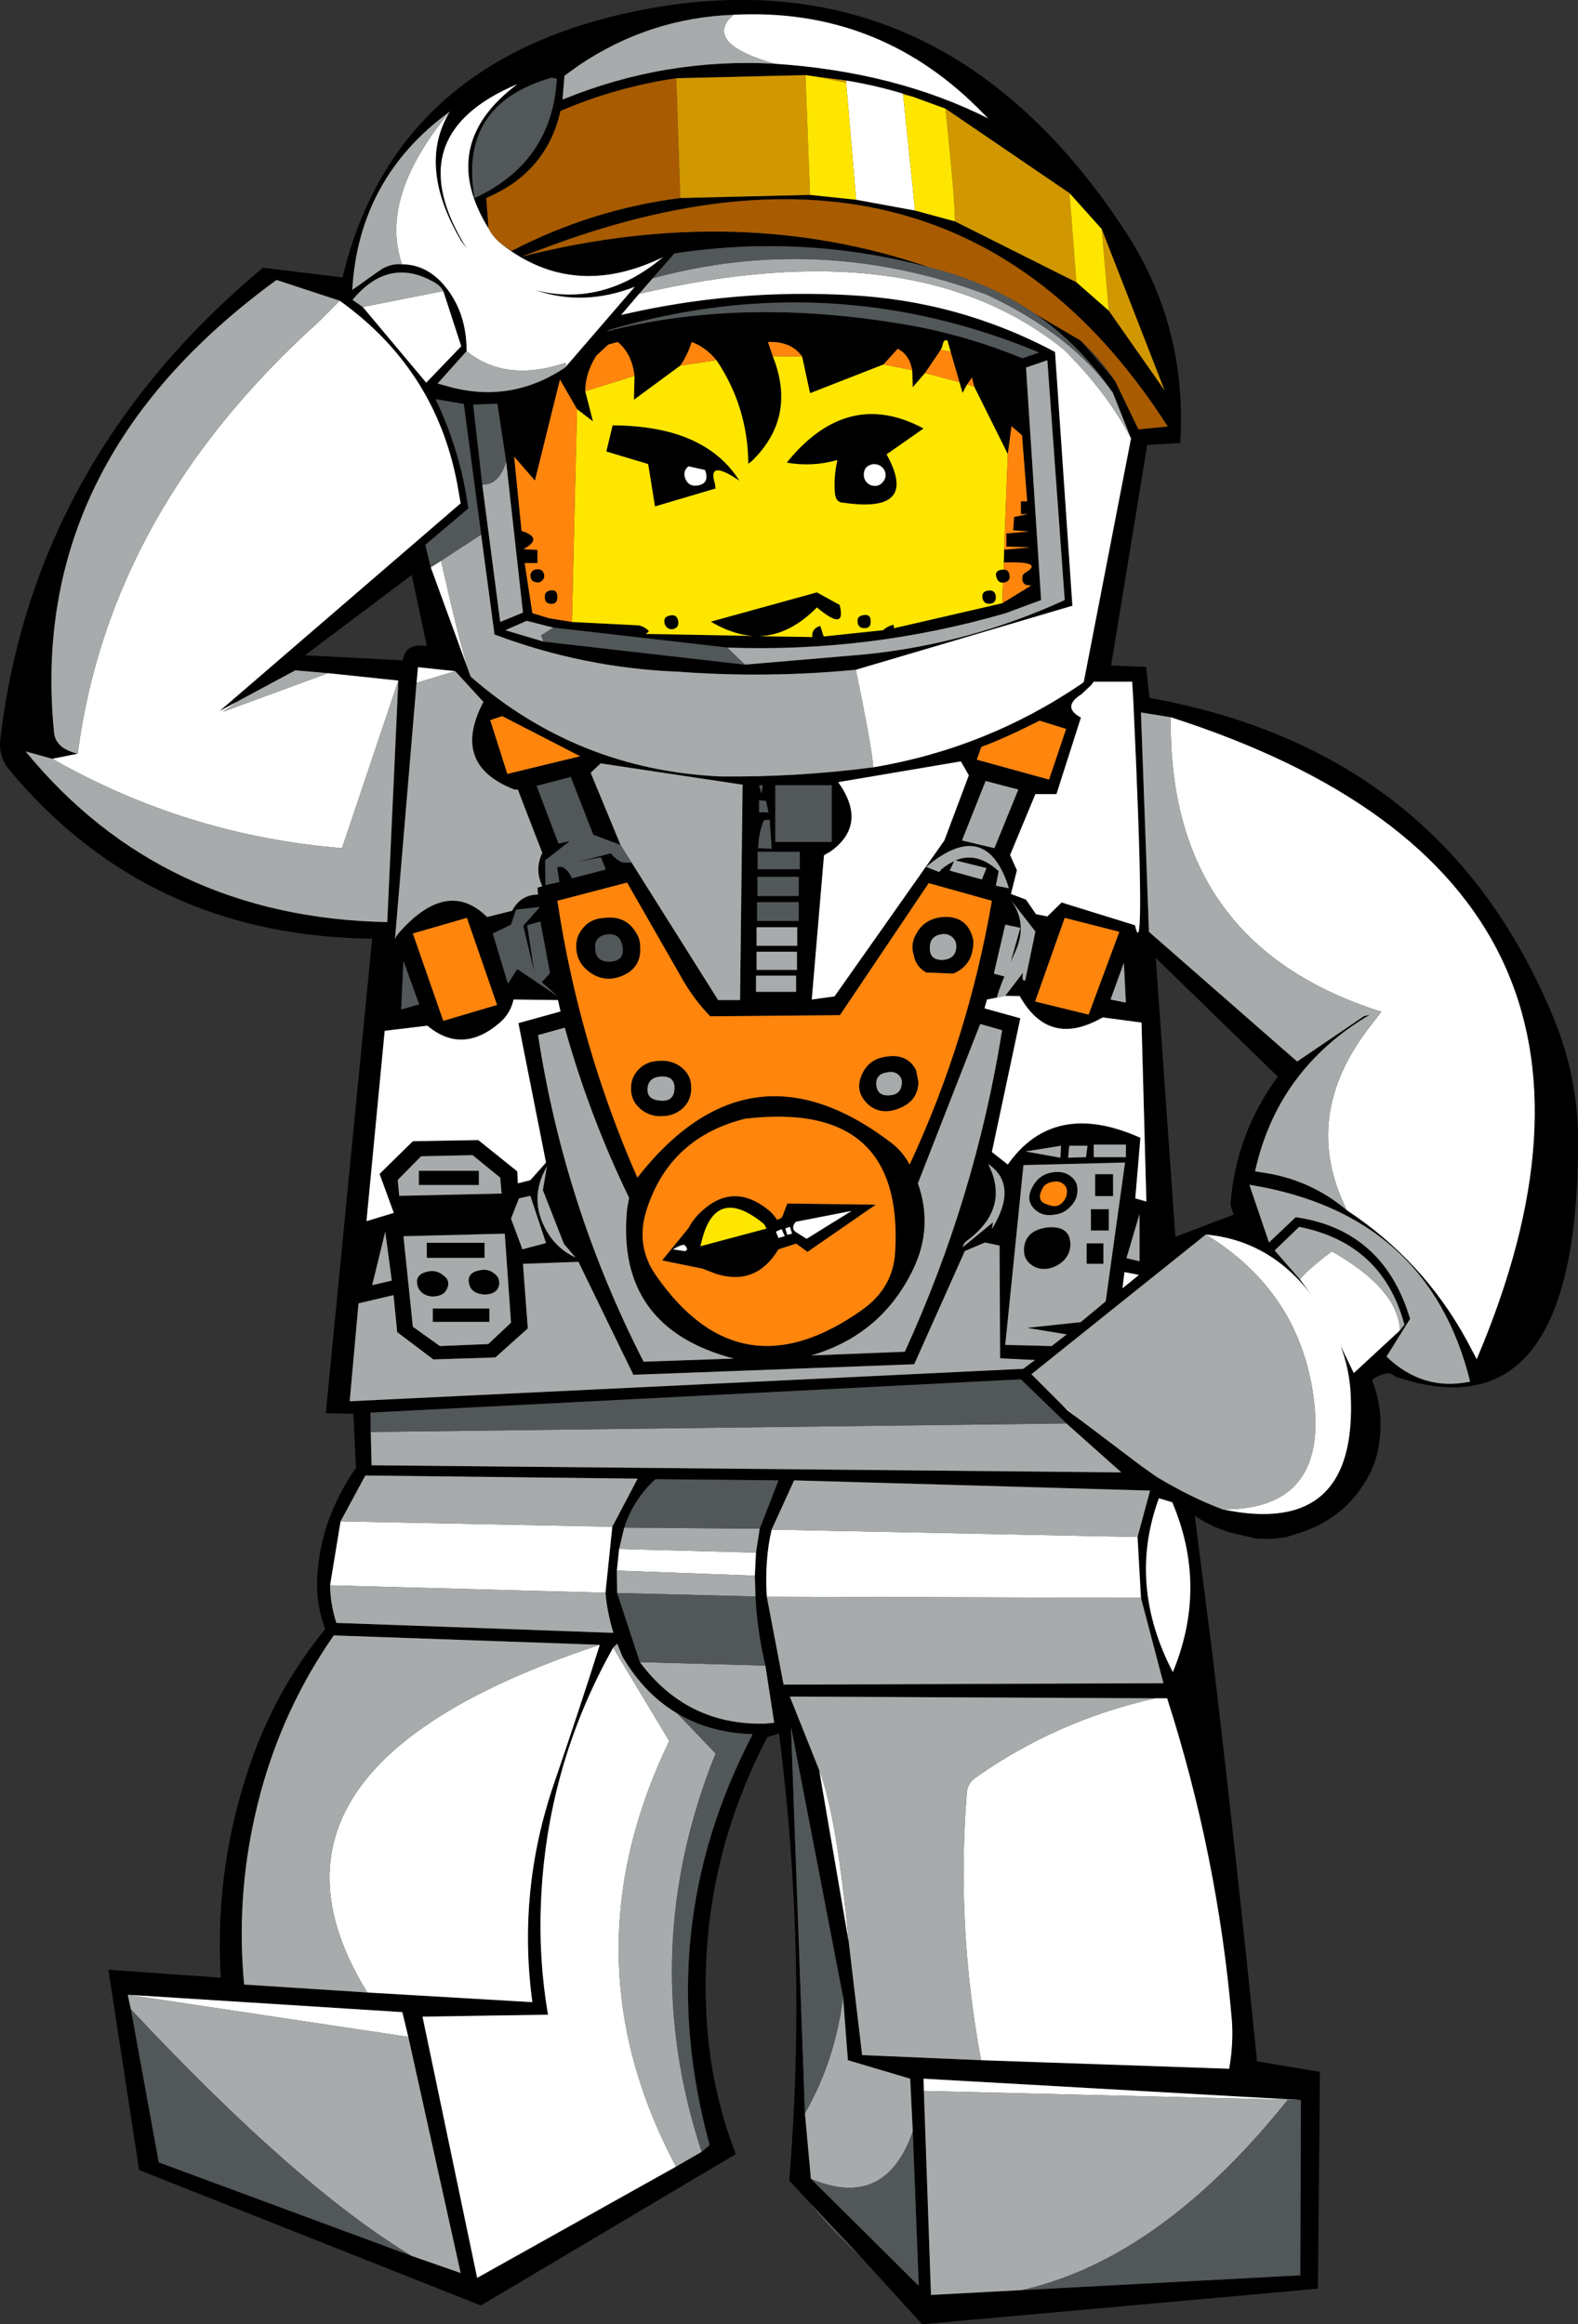 <?xml version="1.0" encoding="UTF-8" standalone="no"?>
<svg xmlns:xlink="http://www.w3.org/1999/xlink" height="408.45px" width="277.3px" xmlns="http://www.w3.org/2000/svg">
  <rect width="100%" height="100%" fill="#333333" stroke="none"/>
  <g transform="matrix(1.0, 0.0, 0.0, 1.0, 121.1, 148.95)">
    <path d="M39.3 -131.95 L37.55 -132.5 Q32.75 -133.95 27.6 -134.8 L21.85 -135.55 20.45 -135.75 -2.25 -135.2 Q-12.8 -133.65 -22.6 -129.45 -25.05 -118.65 -35.65 -114.15 L-35.25 -108.8 Q-44.35 -123.55 -30.2 -134.15 -51.55 -125.2 -39.05 -105.25 L-40.05 -106.6 Q-47.85 -119.8 -42.05 -129.35 -58.05 -117.7 -59.2 -98.0 L-54.55 -101.3 Q-52.65 -102.7 -50.45 -102.5 -45.75 -102.5 -42.4 -98.0 -39.1 -93.55 -39.1 -87.25 L-44.2 -81.55 -42.75 -81.15 Q-31.55 -77.85 -21.8 -84.35 L-9.55 -98.55 Q-18.5 -95.05 -27.0 -97.95 -15.1 -94.95 -4.6 -103.75 -20.25 -96.15 -32.9 -106.0 L-31.2 -104.85 Q-17.15 -112.15 -1.55 -114.15 L21.25 -114.7 29.35 -113.85 39.7 -111.95 46.7 -110.05 68.05 -99.35 73.75 -94.35 83.55 -80.35 72.5 -108.7 66.85 -115.0 45.05 -129.85 39.3 -131.95 M15.0 -137.75 Q36.25 -136.35 52.55 -128.15 L50.55 -130.15 Q32.8 -147.65 7.8 -146.35 -6.95 -145.8 -19.25 -137.55 L-21.9 -135.65 -22.25 -131.45 Q-4.3 -138.8 15.0 -137.75 M60.55 -93.95 L68.8 -89.1 74.85 -82.0 78.95 -73.5 84.1 -74.0 Q47.1 -131.75 -23.7 -106.0 L-29.45 -103.85 Q8.8 -113.55 42.4 -101.9 20.25 -107.9 -2.6 -104.4 L-6.4 -100.05 -8.8 -97.3 -11.95 -93.6 Q7.75 -98.2 27.95 -97.1 47.3 -96.15 64.3 -87.1 L67.35 -42.5 29.3 -31.25 Q13.65 -29.75 -1.8 -30.9 -18.55 -31.55 -34.2 -37.45 L-36.55 -55.0 -39.6 -77.95 -44.55 -78.8 Q-40.15 -69.6 -38.8 -59.6 L-46.35 -53.2 -45.4 -49.25 -38.7 -30.9 -38.6 -30.6 -38.35 -30.0 Q-19.55 -13.65 5.45 -12.5 18.85 -12.35 32.35 -14.1 52.25 -17.45 68.9 -28.75 L69.35 -29.1 77.65 -71.9 74.45 -79.95 Q68.65 -88.45 60.55 -93.95 M45.95 -87.15 L45.4 -89.1 Q44.95 -89.3 44.7 -88.85 L44.4 -87.85 44.2 -87.45 41.45 -83.4 39.3 -80.9 39.2 -83.9 Q38.7 -86.65 36.65 -87.65 L34.15 -84.9 21.25 -79.85 19.85 -86.3 Q17.95 -89.0 13.85 -88.85 L14.7 -86.35 Q18.85 -75.95 11.45 -68.35 11.0 -67.85 10.4 -67.45 10.3 -77.5 4.8 -85.65 2.9 -87.95 0.45 -88.85 -0.25 -86.6 -1.55 -84.7 L-9.7 -78.7 -9.6 -82.9 Q-10.05 -86.8 -12.55 -88.85 L-14.2 -88.4 -16.3 -86.45 Q-18.25 -83.4 -18.25 -80.2 L-16.9 -74.9 -19.7 -77.05 -22.7 -82.25 -27.1 -64.5 -30.75 -68.7 -29.45 -55.65 Q-25.5 -54.4 -29.1 -52.45 L-26.65 -52.3 -26.65 -50.0 -28.9 -50.0 -27.55 -41.2 -24.6 -40.3 -20.6 -39.65 -8.8 -39.05 Q-7.65 -38.75 -7.05 -38.0 L-7.6 -37.55 11.15 -37.2 Q7.6 -37.45 3.8 -39.7 L22.45 -44.85 26.45 -42.65 Q27.7 -37.8 22.45 -42.2 17.7 -37.35 12.35 -37.15 L21.65 -37.0 Q21.55 -37.75 21.9 -38.2 22.25 -38.75 23.05 -38.95 L23.65 -37.1 34.05 -38.2 Q35.0 -39.0 35.95 -39.15 L36.0 -38.55 55.05 -42.95 60.1 -46.05 59.2 -46.15 Q58.55 -46.5 58.55 -47.15 L58.6 -47.85 58.9 -48.2 Q62.7 -50.35 55.3 -50.1 L55.35 -52.35 59.95 -52.75 55.75 -52.9 55.75 -55.2 59.75 -55.55 56.95 -55.75 57.1 -58.1 59.5 -58.6 58.3 -58.6 58.3 -60.85 59.4 -60.85 58.5 -72.45 56.65 -74.05 56.0 -69.15 50.1 -81.0 49.7 -82.6 48.85 -81.4 48.05 -79.9 47.5 -81.8 45.95 -87.15 M61.5 -87.0 Q24.7 -102.3 -13.95 -91.0 L-14.55 -90.7 Q10.2 -97.05 40.1 -91.55 49.55 -89.7 58.55 -86.0 L61.5 -87.0 M9.8 -32.15 L30.9 -33.95 Q49.25 -35.8 66.0 -43.5 L62.95 -85.65 59.2 -84.35 61.85 -43.5 55.65 -41.2 Q31.75 -34.25 6.7 -35.15 L-23.85 -38.65 -28.55 -39.85 -32.3 -38.2 -25.6 -36.2 9.8 -32.15 M2.8 -66.35 L-0.1 -67.0 Q-1.2 -66.15 -0.65 -64.8 -0.1 -63.5 1.25 -63.6 3.7 -63.85 2.8 -66.35 M4.65 -63.1 L-6.0 -59.95 -7.2 -67.4 -14.55 -69.6 -13.45 -74.2 Q2.75 -74.15 8.85 -64.45 3.1 -68.4 4.55 -63.9 L4.65 -63.1 M30.7 -65.55 Q30.7 -64.25 31.9 -63.7 33.25 -63.25 34.05 -64.25 34.9 -65.25 34.25 -66.45 33.45 -67.55 32.15 -67.35 30.7 -67.0 30.7 -65.55 M26.05 -68.1 Q21.6 -66.85 17.15 -67.65 27.8 -80.85 41.2 -73.65 L34.7 -69.1 Q40.5 -58.65 27.15 -60.6 25.7 -60.6 25.6 -62.45 25.4 -65.25 26.05 -68.1 M30.8 -38.55 Q29.7 -38.55 29.6 -39.65 29.45 -40.65 30.6 -40.85 31.9 -41.1 31.9 -39.85 32.0 -38.55 30.8 -38.55 M12.95 -10.95 L12.3 -10.95 12.7 -9.5 12.95 -10.95 M12.3 -6.2 L13.95 -6.2 13.5 -8.2 12.3 -8.3 12.3 -6.2 M13.05 -4.6 Q12.2 -2.4 12.15 0.1 L14.5 0.2 14.15 -4.9 Q13.2 -4.9 13.05 -4.6 M15.15 -1.0 L25.05 -1.0 25.05 -10.95 15.15 -10.95 15.15 -1.0 M68.95 -26.95 Q65.4 -24.7 68.85 -22.85 L64.55 -9.4 60.85 -9.4 56.4 1.3 57.6 4.0 56.55 8.15 59.2 9.15 60.95 11.7 62.95 12.1 65.45 9.65 78.35 13.65 Q80.3 22.3 78.05 -25.95 L77.85 -29.15 71.1 -29.15 70.7 -28.6 68.95 -26.95 M21.45 238.4 L17.6 234.25 Q20.8 194.85 15.8 155.7 L13.75 156.3 Q0.95 180.85 3.25 208.2 4.2 219.2 8.2 229.6 L-36.6 256.2 -96.65 232.4 -102.05 197.2 -82.3 198.6 Q-83.5 178.2 -76.45 159.15 -72.0 147.15 -63.95 137.35 -65.6 132.9 -65.35 128.3 -65.05 122.25 -62.8 116.8 -61.1 112.65 -58.55 109.0 L-59.0 99.5 -63.85 99.4 -55.7 16.0 Q-95.1 15.6 -119.45 -13.65 -121.4 -16.0 -121.05 -19.05 -115.2 -68.2 -74.9 -101.9 L-60.9 -100.2 Q-51.45 -139.8 -5.9 -147.65 45.1 -156.25 76.45 -108.6 87.6 -91.75 86.3 -71.1 L80.5 -70.75 74.15 -32.0 80.3 -31.75 80.9 -26.3 Q132.8 -17.0 152.05 30.3 156.2 40.45 156.2 51.5 156.3 103.95 124.05 92.95 123.3 92.3 122.65 92.4 121.25 92.6 120.0 93.55 122.1 98.9 121.25 104.7 120.85 107.6 119.55 110.15 115.6 117.7 107.4 120.4 L104.8 121.2 102.2 121.5 99.5 121.4 96.95 120.8 Q92.55 119.95 88.85 117.4 L92.0 142.1 Q96.2 177.55 99.8 213.3 L110.85 215.15 110.5 253.25 40.95 259.5 30.1 247.6 21.45 238.4 M55.25 -48.85 Q56.15 -48.9 56.3 -47.9 56.5 -46.8 55.4 -46.6 L55.15 -46.55 Q54.25 -46.55 54.0 -47.5 53.65 -48.6 54.75 -48.8 L55.25 -48.85 M52.45 -45.15 Q53.75 -45.4 53.9 -44.15 53.95 -42.95 52.9 -42.85 51.75 -42.75 51.55 -43.85 51.35 -44.95 52.45 -45.15 M47.75 -15.15 L26.2 -11.5 Q31.45 -4.1 24.9 0.65 L23.7 1.35 21.55 26.7 25.55 26.15 44.85 -1.25 49.15 -12.7 47.75 -15.15 M52.1 -11.7 L47.95 -1.25 53.65 0.1 57.85 -10.2 52.1 -11.7 M50.55 -15.45 L63.25 -11.95 66.25 -20.85 61.6 -22.3 Q55.0 -19.0 51.35 -17.7 L50.55 -15.45 M84.65 -22.9 L79.4 -23.75 80.8 14.8 106.85 37.6 118.55 29.65 119.65 29.35 Q103.4 38.95 99.45 56.9 L101.7 57.25 Q109.5 58.6 115.6 63.75 128.95 72.55 136.6 86.5 L138.4 89.9 Q174.15 5.85 84.65 -22.9 M82.0 19.4 L85.45 68.4 95.7 64.5 95.25 63.2 95.15 62.55 Q96.1 50.25 103.45 40.25 L82.0 19.4 M106.6 64.95 Q121.1 67.05 126.1 81.0 L126.7 82.8 122.55 89.45 Q128.95 95.6 137.25 93.85 129.95 64.35 98.45 59.25 L101.9 69.4 106.6 64.95 M124.9 84.85 L125.7 83.85 Q121.85 69.55 107.2 66.65 L102.9 70.8 107.35 75.9 109.65 79.0 Q102.25 69.05 90.8 68.0 L60.15 92.55 65.4 97.8 66.5 98.9 68.7 100.55 79.55 108.75 82.25 110.65 Q88.35 114.3 93.75 116.3 117.55 121.3 116.25 95.95 116.0 91.5 114.45 87.5 L116.8 92.35 124.9 84.85 M66.0 12.35 L60.8 27.05 70.2 29.35 75.6 14.8 66.0 12.35 M52.25 3.6 L46.8 2.25 Q50.6 0.65 54.4 4.15 L53.9 6.7 56.2 7.15 Q52.25 -5.5 41.65 3.4 L43.95 4.3 44.35 3.8 Q45.45 2.9 46.55 2.4 L45.8 4.05 51.45 5.6 52.25 3.6 M46.25 15.75 Q45.5 15.1 44.5 15.2 42.3 15.5 42.3 17.55 42.2 19.75 44.5 19.75 46.8 19.6 46.95 17.55 47.0 16.4 46.25 15.75 M46.4 22.15 L41.65 21.95 Q39.85 20.95 39.45 18.85 38.85 16.85 39.95 15.1 41.3 12.55 44.5 12.2 48.9 11.9 49.9 16.1 50.1 17.2 49.55 19.05 48.7 21.25 46.4 22.15 M55.55 26.05 L58.7 21.95 Q58.5 22.6 58.65 23.2 58.65 23.3 59.05 23.4 L60.85 14.75 56.45 9.1 Q59.55 13.25 57.4 18.1 L56.5 20.15 58.2 14.1 55.55 13.55 53.55 22.15 55.4 22.65 Q54.3 25.3 54.1 26.35 L52.35 26.7 51.9 28.25 58.2 30.0 53.2 53.5 56.0 55.7 Q64.1 44.2 79.3 51.0 L78.4 61.65 80.35 62.2 79.5 30.75 72.7 29.85 72.3 30.05 Q63.15 35.1 58.1 26.1 L55.55 26.05 M42.1 6.25 L26.5 29.45 3.7 29.65 Q0.85 26.7 -1.2 23.1 L-10.9 6.15 -23.15 9.35 Q-19.35 34.65 -9.1 58.0 10.6 32.85 35.55 51.9 37.55 53.45 38.75 55.7 49.05 33.55 53.2 9.35 L42.1 6.25 M51.15 31.0 L40.2 59.0 Q42.95 66.8 39.3 74.25 33.75 85.65 21.45 89.25 L37.9 88.6 Q50.3 61.5 55.0 32.1 L51.15 31.0 M76.75 27.25 L76.4 20.25 74.05 26.7 76.75 27.25 M19.45 0.75 L12.05 0.75 12.05 3.8 19.45 3.8 19.45 0.75 M19.25 8.5 L19.25 5.15 12.0 5.15 12.0 8.5 19.25 8.5 M11.95 9.6 L11.95 12.9 19.25 12.9 19.25 9.6 11.95 9.6 M19.0 14.0 L11.85 14.0 11.85 17.25 19.0 17.25 19.0 14.0 M18.95 18.3 L11.85 18.3 11.85 21.5 18.95 21.5 18.95 18.3 M11.75 22.5 L11.75 25.35 18.8 25.35 18.8 22.5 11.75 22.5 M-10.1 2.65 L5.1 26.8 8.95 26.8 9.4 -11.05 -15.55 -14.8 -17.3 -13.15 -12.05 -0.45 -16.85 -2.25 -20.8 -12.4 -26.8 -10.85 -22.95 -0.7 -20.95 -1.15 -25.3 2.25 -25.25 6.6 -22.8 6.05 -23.2 3.45 Q-22.4 3.25 -21.95 3.6 -21.1 4.2 -20.6 5.4 L-14.65 3.85 -15.5 1.7 -19.55 2.5 -13.75 1.0 Q-12.9 2.1 -11.75 2.6 L-10.1 2.65 M36.75 39.9 Q36.0 39.25 34.8 39.5 32.7 39.8 32.9 41.8 33.1 43.65 35.15 43.55 37.1 43.45 37.35 41.7 37.55 40.55 36.75 39.9 M40.3 41.25 Q40.2 44.45 37.1 45.75 34.0 47.1 31.7 45.35 29.05 43.1 30.25 40.15 31.45 37.05 34.9 36.7 38.45 36.25 39.9 39.15 L40.3 41.25 M28.55 63.85 L18.8 65.75 Q18.4 66.1 18.3 66.55 18.2 67.1 18.65 67.5 L20.65 68.75 28.55 63.85 M20.8 71.05 L18.8 69.6 15.7 70.6 15.0 71.65 Q11.15 76.95 4.7 74.9 L2.35 74.0 -4.75 72.55 -0.1 66.85 Q0.5 65.7 1.35 64.75 7.35 58.35 13.95 63.7 14.8 64.4 15.45 65.4 16.15 65.25 16.4 64.8 L17.25 62.55 32.8 62.75 20.8 71.05 M15.25 67.5 L15.7 68.6 16.8 68.3 16.25 67.05 15.25 67.5 M16.9 66.95 L17.25 68.05 18.1 67.85 17.7 66.65 Q17.35 66.75 16.9 66.95 M13.15 66.15 Q4.3 58.9 2.0 70.05 L13.6 66.95 13.15 66.15 M36.2 71.1 Q37.8 44.35 9.85 47.65 -3.45 50.95 -7.5 63.75 -9.45 69.95 -5.85 75.15 8.95 96.5 30.45 81.2 35.85 77.35 36.2 71.1 M76.75 52.2 L71.1 52.2 71.1 54.4 76.75 54.4 76.75 52.2 M74.5 61.25 L71.35 61.25 71.35 57.4 74.5 57.4 74.5 61.25 M70.0 52.4 L66.8 52.4 66.6 54.5 69.75 54.4 70.0 52.4 M65.35 52.4 L59.1 53.4 65.25 54.5 65.35 52.4 M62.05 60.0 Q60.9 62.2 63.05 62.75 65.25 63.65 66.25 61.35 66.65 60.1 66.0 59.35 65.25 58.55 64.15 58.7 62.5 58.9 62.05 60.0 M68.2 60.7 Q68.1 62.0 67.0 63.1 65.9 64.3 64.25 64.5 62.35 64.85 61.05 63.85 58.95 62.2 60.3 59.7 61.5 57.35 64.05 57.05 65.9 56.8 67.1 57.8 68.45 58.8 68.2 60.7 M70.6 63.55 L73.75 63.55 73.75 67.3 70.6 67.3 70.6 63.55 M63.05 74.0 Q61.25 74.25 60.05 73.25 58.7 72.25 58.85 70.35 59.15 67.25 62.95 66.75 66.8 66.4 67.0 69.5 67.1 71.25 65.8 72.6 64.55 73.75 63.05 74.0 M69.85 69.55 L72.8 69.55 72.8 73.15 69.85 73.15 69.85 69.55 M79.15 72.7 L79.15 64.4 76.85 72.15 79.15 72.7 M53.65 58.5 L53.35 59.0 53.65 58.55 Q55.0 64.55 48.75 69.15 48.25 69.5 48.05 70.25 L53.4 65.85 53.2 67.05 Q57.95 59.3 52.55 55.6 53.3 57.1 53.65 58.5 M52.0 69.4 L48.45 70.9 39.55 90.8 -9.8 92.65 -19.45 72.8 -29.2 73.15 -28.35 84.5 -34.05 89.6 -44.95 89.95 -51.3 85.15 -51.95 78.65 -58.1 80.1 -59.65 97.3 58.7 91.6 60.8 90.05 54.65 89.75 54.55 69.95 52.0 69.4 M76.15 77.45 L79.05 75.1 76.5 74.6 76.15 77.45 M66.35 85.55 L59.4 84.4 68.8 83.4 73.2 79.75 76.6 55.35 58.75 55.8 55.55 87.4 63.7 87.6 66.35 85.55 M-55.95 102.7 L-55.8 108.55 75.95 109.8 66.3 101.2 58.3 93.45 -56.0 99.3 -55.95 102.7 M79.4 131.85 L78.8 121.15 81.0 113.0 18.45 111.2 14.5 119.85 Q13.25 125.2 13.65 131.65 L16.6 147.1 83.35 146.85 79.4 131.85 M11.65 131.6 L11.55 127.95 11.75 123.9 12.4 119.7 15.7 111.2 -5.9 111.0 Q-9.75 114.45 -11.4 119.5 L-12.3 123.25 -12.7 127.05 -12.65 131.0 -8.65 143.15 Q-0.35 154.3 13.35 153.95 L14.95 153.8 13.4 143.75 Q11.95 137.7 11.65 131.6 M2.2 229.2 L3.6 228.0 Q-6.75 190.3 11.05 156.05 L11.05 155.8 Q3.55 155.55 -2.1 152.15 -7.85 148.75 -11.7 142.2 L-12.65 139.9 -13.35 140.6 Q-25.1 161.5 -26.05 185.6 -26.45 195.45 -24.8 205.1 L-46.85 205.45 -37.25 251.35 -2.3 231.8 2.2 229.2 M22.85 162.1 L28.05 192.35 30.4 212.2 51.3 213.1 94.9 214.6 Q95.7 210.05 95.35 205.8 92.85 177.05 84.0 149.5 L81.9 149.5 17.7 149.2 22.85 162.1 M82.55 114.35 Q77.0 129.5 85.0 144.9 91.2 129.9 84.9 115.05 L82.55 114.35 M58.5 253.5 L107.4 250.9 107.5 220.1 41.2 216.35 41.25 218.5 42.5 254.35 58.5 253.5 M39.3 225.65 L38.85 216.35 27.9 213.1 27.05 202.0 17.9 154.5 20.35 222.45 21.4 233.95 40.35 252.75 39.3 225.65 M-24.15 -135.3 Q-40.6 -130.6 -37.7 -114.15 -24.1 -120.45 -23.25 -135.1 L-24.15 -135.3 M-61.4 -96.1 L-72.5 -99.75 Q-116.35 -67.8 -111.6 -20.2 -111.3 -17.4 -107.45 -16.5 L-111.9 -15.6 -116.6 -16.9 Q-92.65 12.3 -53.05 13.1 L-51.1 -29.35 -63.45 -30.65 -69.2 -31.15 -79.25 -25.75 -82.5 -24.0 -40.15 -60.5 -40.5 -62.5 Q-43.95 -83.6 -61.4 -96.1 M-32.15 -67.8 L-33.7 -78.0 -37.95 -77.85 -36.35 -63.8 -33.2 -39.65 -29.2 -41.3 -32.15 -67.8 M-57.35 -95.0 L-46.2 -81.7 -40.05 -88.1 -43.2 -97.8 Q-43.65 -98.65 -44.55 -99.2 -52.7 -104.05 -59.15 -96.25 L-57.35 -95.0 M-47.9 -28.95 L-51.7 16.2 Q-51.65 15.7 -50.8 14.75 -42.4 5.4 -35.5 12.2 L-31.1 11.1 Q-29.65 8.3 -26.55 8.25 L-26.65 7.05 -25.8 6.8 Q-27.2 3.8 -25.8 0.95 L-30.1 -10.2 -30.7 -10.2 Q-41.95 -14.55 -36.15 -25.6 L-41.1 -31.0 -47.65 -31.7 -47.9 -28.95 M-46.1 -35.45 L-48.75 -47.9 -67.5 -33.8 -50.3 -32.9 Q-49.95 -35.95 -46.1 -35.45 M-2.75 -38.4 Q-3.85 -38.2 -4.3 -39.3 -4.6 -40.55 -3.5 -40.75 -2.2 -41.1 -1.95 -39.95 -1.65 -38.75 -2.75 -38.4 M-23.15 -44.05 Q-23.15 -42.65 -24.45 -42.85 -25.35 -42.95 -25.35 -43.95 -25.45 -44.95 -24.55 -45.15 -23.15 -45.5 -23.15 -44.05 M-26.65 -48.9 Q-25.6 -48.95 -25.45 -47.8 -25.45 -46.95 -26.35 -46.6 -27.9 -46.5 -27.9 -47.9 -27.7 -48.9 -26.65 -48.9 M-31.95 -12.95 L-19.15 -16.05 -32.85 -23.1 -34.95 -22.4 -31.95 -12.95 M-14.65 15.3 Q-16.75 15.75 -16.5 17.85 -16.4 19.95 -14.2 20.05 -11.15 20.05 -11.75 17.2 -12.25 14.85 -14.65 15.3 M-18.3 13.75 Q-17.0 12.45 -14.9 12.35 -11.25 11.9 -9.45 14.75 -8.6 15.95 -8.6 17.4 -8.35 20.95 -11.45 22.4 -14.65 23.9 -17.4 21.95 -19.85 20.25 -19.85 17.3 -19.85 15.3 -18.3 13.75 M-31.85 23.9 L-30.2 21.35 -23.15 26.1 -25.9 23.65 -24.45 22.05 -26.15 13.0 -28.45 13.65 -27.2 21.95 -29.15 13.75 -26.25 10.45 -30.4 10.9 -31.3 13.55 -34.5 15.1 -31.85 23.9 M-23.05 26.8 L-30.85 26.7 Q-31.4 29.15 -33.25 30.75 -39.85 36.45 -46.0 31.3 L-53.5 32.2 -56.7 65.65 -51.9 64.2 -54.4 57.35 -48.55 51.6 -37.05 51.4 -30.2 56.9 -30.1 59.0 -27.9 58.45 -25.15 55.35 -30.0 30.85 -22.6 28.8 -23.05 26.8 M-26.55 32.95 Q-21.9 63.2 -8.0 90.35 L7.85 89.8 Q-12.95 84.35 -10.9 63.5 L-10.55 61.55 Q-17.55 47.1 -21.85 31.65 L-26.55 32.95 M-4.8 47.2 Q-6.95 47.3 -8.6 45.9 -10.35 44.35 -10.2 42.05 -10.15 40.25 -8.8 38.9 -7.5 37.6 -5.5 37.5 -3.2 37.25 -1.5 38.5 0.25 39.8 0.35 41.8 0.55 44.2 -1.05 45.75 -2.6 47.2 -4.8 47.2 M-2.6 42.7 Q-2.3 40.0 -5.15 40.25 -6.95 40.45 -7.25 41.9 -7.7 44.2 -5.25 44.45 -2.85 44.75 -2.6 42.7 M-39.05 12.35 L-48.55 15.1 -43.2 30.45 -33.75 27.65 -39.05 12.35 M-47.45 27.55 L-50.2 19.95 -50.6 28.45 -47.45 27.55 M-47.5 56.8 L-36.95 56.8 -36.95 59.3 -47.5 59.3 -47.5 56.8 M-50.95 61.2 L-32.95 60.8 -33.2 58.0 -38.05 54.05 -47.1 54.25 -51.2 58.4 -50.95 61.2 M-46.1 69.45 L-35.95 69.45 -35.95 72.1 -46.1 72.1 -46.1 69.45 M-45.1 78.9 Q-47.0 78.75 -47.65 77.25 -48.45 74.9 -45.65 74.45 -44.25 74.25 -43.1 75.25 -41.9 76.1 -42.55 77.55 -43.1 78.85 -45.1 78.9 M-45.05 81.0 L-35.1 81.0 -35.1 83.35 -45.05 83.35 -45.05 81.0 M-52.25 76.1 L-53.4 67.5 -55.7 76.9 -52.25 76.1 M-43.8 87.6 L-35.3 87.25 -31.3 83.5 -32.4 67.85 -50.2 68.3 -48.55 84.2 -43.8 87.6 M-0.75 69.9 Q-1.0 69.55 -2.85 70.6 L-0.85 70.9 -0.75 70.9 Q0.0 70.75 -0.75 69.9 M-29.9 61.65 L-31.3 65.2 -29.3 70.6 -25.15 69.5 -27.9 61.2 -29.9 61.65 M-25.0 56.05 Q-28.3 61.8 -25.0 67.45 -23.2 70.55 -19.95 72.05 L-22.0 69.65 -25.7 60.2 -25.0 56.05 M-33.4 76.9 Q-33.75 78.5 -35.95 78.55 -38.15 78.4 -38.6 76.9 -39.3 74.65 -36.6 74.25 -35.3 74.0 -34.3 74.8 -33.2 75.55 -33.4 76.9 M-13.5 119.35 L-9.05 110.9 -56.9 110.35 -61.25 118.4 -63.1 129.65 Q-63.05 132.9 -62.0 136.25 L-13.3 138.0 Q-14.4 134.45 -14.7 130.95 L-13.5 119.35 M-15.7 140.1 L-62.45 138.45 Q-72.5 152.9 -76.35 170.35 -79.6 184.95 -78.2 199.8 L-56.55 201.2 -27.55 202.9 Q-30.2 183.35 -23.75 164.5 -18.8 150.0 -15.7 140.1 M-49.35 209.0 L-50.4 204.65 -98.65 201.6 -98.1 204.15 -93.2 231.05 -48.75 247.5 -40.15 250.5 -49.35 209.0" fill="#000000" fill-rule="evenodd" stroke="none"/>
    <path d="M-1.55 -114.15 Q-17.15 -112.15 -31.2 -104.85 L-32.9 -106.0 Q-34.5 -107.25 -35.25 -108.8 L-35.65 -114.15 Q-25.05 -118.65 -22.6 -129.45 -12.8 -133.65 -2.25 -135.2 L-1.55 -114.15 M60.55 -93.95 Q53.45 -98.75 44.65 -101.3 L42.4 -101.9 Q8.8 -113.55 -29.45 -103.85 L-23.7 -106.0 Q47.1 -131.75 84.1 -74.0 L78.95 -73.5 74.85 -82.0 Q72.3 -85.8 68.8 -89.1 L60.55 -93.95" fill="#a85b00" fill-rule="evenodd" stroke="none"/>
    <path d="M39.3 -131.95 L37.6 -132.3 37.55 -132.5 39.3 -131.95 M46.7 -110.05 Q46.75 -113.45 45.05 -129.85 L66.85 -115.0 68.05 -99.35 46.7 -110.05 M21.85 -135.55 L27.6 -134.8 27.6 -134.4 21.85 -135.55 M21.25 -114.7 L-1.55 -114.15 -2.25 -135.2 20.45 -135.75 21.25 -114.7 M72.5 -108.7 L83.55 -80.35 73.75 -94.35 72.5 -108.7" fill="#d19700" fill-rule="evenodd" stroke="none"/>
    <path d="M37.55 -132.5 L37.6 -132.3 39.7 -111.95 29.35 -113.85 27.6 -134.4 27.6 -134.8 Q32.75 -133.95 37.55 -132.5 M15.0 -137.75 Q3.35 -141.1 7.0 -145.6 L7.8 -146.35 Q32.8 -147.65 50.55 -130.15 L52.55 -128.15 Q36.25 -136.35 15.0 -137.75 M-32.9 -106.0 Q-20.25 -96.15 -4.6 -103.75 -15.1 -94.95 -27.0 -97.95 -18.5 -95.05 -9.55 -98.55 L-21.8 -84.35 Q-21.55 -84.8 -21.7 -85.2 -32.25 -81.65 -39.1 -87.25 -39.1 -93.55 -42.4 -98.0 -45.75 -102.5 -50.45 -102.5 -54.55 -114.25 -42.05 -129.35 -47.85 -119.8 -40.05 -106.6 L-39.05 -105.25 Q-51.55 -125.2 -30.2 -134.15 -44.35 -123.55 -35.25 -108.8 -34.5 -107.25 -32.9 -106.0 M-8.8 -97.3 Q39.7 -108.65 65.8 -87.55 73.45 -80.0 77.65 -71.9 L69.35 -29.1 68.9 -28.75 Q52.25 -17.45 32.35 -14.1 32.2 -17.15 29.3 -31.25 L67.35 -42.5 64.3 -87.1 Q47.3 -96.15 27.95 -97.1 7.75 -98.2 -11.95 -93.6 L-8.8 -97.3 M-38.7 -30.9 L-45.4 -49.25 -43.6 -50.4 Q-40.2 -35.4 -38.7 -30.9 M2.8 -66.35 Q3.7 -63.85 1.25 -63.6 -0.1 -63.5 -0.65 -64.8 -1.2 -66.15 -0.1 -67.0 L2.8 -66.35 M30.7 -65.55 Q30.7 -67.0 32.15 -67.35 33.45 -67.55 34.25 -66.45 34.9 -65.25 34.05 -64.25 33.25 -63.25 31.9 -63.7 30.7 -64.25 30.7 -65.55 M68.95 -26.95 L70.7 -28.6 71.1 -29.15 77.85 -29.15 78.05 -25.95 Q80.3 22.3 78.35 13.65 L65.45 9.65 62.95 12.1 60.95 11.7 59.2 9.15 56.55 8.15 57.6 4.0 56.4 1.3 60.85 -9.4 64.55 -9.4 68.85 -22.85 Q65.4 -24.7 68.95 -26.95 M47.75 -15.15 L49.15 -12.7 44.85 -1.25 25.55 26.15 21.55 26.7 23.7 1.35 24.9 0.65 Q31.45 -4.1 26.2 -11.5 L47.75 -15.15 M115.6 63.75 Q107.25 47.05 119.95 31.05 L121.65 28.85 Q84.05 17.0 84.65 -22.9 174.15 5.85 138.4 89.9 L136.6 86.5 Q128.95 72.55 115.6 63.75 M107.35 75.9 Q108.3 74.5 112.95 70.95 124.65 77.65 124.9 84.85 L116.8 92.35 114.45 87.5 Q116.0 91.5 116.25 95.95 117.55 121.3 93.75 116.3 112.45 116.4 109.7 96.4 107.15 78.0 90.8 68.0 102.25 69.05 109.65 79.0 L107.35 75.9 M68.7 100.55 L66.5 98.9 65.4 97.8 69.4 101.05 68.7 100.55 M54.1 26.35 L55.55 26.05 58.1 26.1 Q63.15 35.1 72.3 30.05 L72.7 29.85 79.5 30.75 80.35 62.2 78.4 61.65 79.3 51.0 Q64.1 44.2 56.0 55.7 L53.2 53.5 58.2 30.0 51.9 28.25 52.35 26.7 54.1 26.35 M28.55 63.85 L20.65 68.75 18.65 67.5 Q18.2 67.1 18.3 66.55 18.4 66.1 18.8 65.75 L28.55 63.85 M16.9 66.95 Q17.35 66.75 17.7 66.65 L18.1 67.85 17.25 68.05 16.9 66.95 M15.25 67.5 L16.25 67.05 16.8 68.3 15.7 68.6 15.25 67.5 M76.15 77.45 L76.5 74.6 79.05 75.1 76.15 77.45 M78.8 121.15 L79.4 131.85 13.65 131.65 Q13.25 125.2 14.5 119.85 L78.8 121.15 M-12.7 127.05 L-12.3 123.25 11.75 123.9 11.55 127.95 -12.7 127.05 M-2.3 231.8 L-37.25 251.35 -46.85 205.45 -24.8 205.1 Q-26.45 195.45 -26.05 185.6 -25.1 161.5 -13.35 140.6 L-3.5 157.0 Q-21.85 195.1 -2.3 231.8 M28.05 192.35 L22.85 162.1 Q25.9 169.85 28.05 192.35 M81.9 149.5 L84.0 149.5 Q92.85 177.05 95.35 205.8 95.7 210.05 94.9 214.6 L51.3 213.1 Q46.9 189.45 48.8 166.05 48.95 164.4 50.4 163.4 64.55 153.4 81.9 149.5 M82.55 114.35 L84.9 115.05 Q91.2 129.9 85.0 144.9 77.0 129.5 82.55 114.35 M107.5 220.1 L105.2 220.05 41.25 218.5 41.2 216.35 107.5 220.1 M-107.45 -16.5 Q-101.85 -59.25 -65.2 -92.3 L-61.4 -96.1 Q-43.95 -83.6 -40.5 -62.5 L-40.15 -60.5 -82.5 -24.0 -79.25 -25.75 -81.95 -23.85 -63.45 -30.65 -51.1 -29.35 -61.0 0.1 Q-88.2 -2.1 -111.9 -15.6 L-107.45 -16.5 M-57.35 -95.0 L-43.2 -97.8 -40.05 -88.1 -46.2 -81.7 -57.35 -95.0 M-41.1 -31.0 L-47.9 -28.95 -47.65 -31.7 -41.1 -31.0 M-23.05 26.8 L-22.6 28.8 -30.0 30.85 -25.15 55.35 -27.9 58.45 -30.1 59.0 -30.2 56.9 -37.05 51.4 -48.55 51.6 -54.4 57.35 -51.9 64.2 -56.7 65.65 -53.5 32.2 -46.0 31.3 Q-39.85 36.45 -33.25 30.75 -31.4 29.15 -30.85 26.7 L-23.05 26.8 M-0.75 69.9 Q0.0 70.75 -0.75 70.9 L-0.85 70.9 -2.85 70.6 Q-1.0 69.55 -0.75 69.9 M-61.25 118.4 L-13.5 119.35 -14.7 130.95 -63.1 129.65 -61.25 118.4 M-15.7 140.1 Q-18.8 150.0 -23.75 164.5 -30.2 183.35 -27.55 202.9 L-56.55 201.2 Q-80.95 161.65 -15.7 140.1 M-98.65 201.6 L-50.4 204.65 -49.35 209.0 -98.65 201.6" fill="#ffffff" fill-rule="evenodd" stroke="none"/>
    <path d="M7.8 -146.35 L7.0 -145.6 Q3.35 -141.1 15.0 -137.75 -4.3 -138.8 -22.25 -131.45 L-21.9 -135.65 -19.25 -137.55 Q-6.95 -145.8 7.8 -146.35 M-21.8 -84.35 Q-31.55 -77.85 -42.75 -81.15 L-44.2 -81.55 -39.1 -87.25 Q-32.25 -81.65 -21.7 -85.2 -21.55 -84.8 -21.8 -84.35 M-50.45 -102.5 Q-52.65 -102.7 -54.55 -101.3 L-59.2 -98.0 Q-58.05 -117.7 -42.05 -129.35 -54.55 -114.25 -50.45 -102.5 M-6.4 -100.05 Q23.05 -108.05 52.35 -97.15 67.2 -90.15 74.45 -79.95 L77.65 -71.9 Q73.45 -80.0 65.8 -87.55 39.7 -108.65 -8.8 -97.3 L-6.4 -100.05 M32.35 -14.1 Q18.85 -12.35 5.45 -12.5 -19.55 -13.65 -38.35 -30.0 L-38.6 -30.6 -38.7 -30.9 Q-40.2 -35.4 -43.6 -50.4 L-36.55 -55.0 -34.2 -37.45 Q-18.55 -31.55 -1.8 -30.9 13.65 -29.75 29.3 -31.25 32.2 -17.15 32.35 -14.1 M6.7 -35.15 Q31.75 -34.25 55.65 -41.2 L61.85 -43.5 59.2 -84.35 62.95 -85.65 66.0 -43.5 Q49.25 -35.8 30.9 -33.95 L9.8 -32.15 6.7 -35.15 M-25.6 -36.2 L-32.3 -38.2 -28.55 -39.85 -23.85 -38.65 Q-24.95 -37.95 -26.0 -37.3 L-25.6 -36.2 M52.1 -11.7 L57.85 -10.2 53.65 0.1 47.95 -1.25 52.1 -11.7 M115.6 63.75 Q109.5 58.6 101.7 57.25 L99.45 56.9 Q103.4 38.95 119.65 29.35 L118.55 29.65 106.85 37.6 80.8 14.8 79.4 -23.75 84.65 -22.9 Q84.05 17.0 121.65 28.85 L119.95 31.05 Q107.25 47.05 115.6 63.75 M107.35 75.9 L102.9 70.8 107.2 66.65 Q121.85 69.55 125.7 83.85 L124.9 84.85 Q124.65 77.65 112.95 70.95 108.3 74.5 107.35 75.9 M106.6 64.95 L101.9 69.4 98.45 59.25 Q129.95 64.35 137.25 93.85 128.95 95.6 122.55 89.45 L126.7 82.8 126.1 81.0 Q121.1 67.05 106.6 64.95 M93.75 116.3 Q88.35 114.3 82.25 110.65 L79.55 108.75 68.7 100.55 69.4 101.05 65.4 97.8 60.15 92.55 90.8 68.0 Q107.15 78.0 109.7 96.4 112.45 116.4 93.75 116.3 M52.25 3.6 L51.45 5.6 45.8 4.05 46.55 2.4 Q45.45 2.9 44.35 3.8 L43.95 4.3 41.65 3.4 Q52.25 -5.5 56.2 7.15 L53.9 6.7 54.4 4.15 Q50.6 0.65 46.8 2.25 L52.25 3.6 M46.25 15.75 Q47.0 16.4 46.95 17.55 46.8 19.6 44.5 19.75 42.2 19.75 42.3 17.55 42.3 15.5 44.5 15.2 45.5 15.1 46.25 15.75 M54.1 26.35 Q54.3 25.3 55.4 22.65 L53.55 22.15 55.55 13.55 58.2 14.1 56.5 20.15 57.4 18.1 Q59.55 13.25 56.45 9.1 L60.85 14.75 59.05 23.4 Q58.65 23.3 58.65 23.2 58.5 22.6 58.7 21.95 L55.55 26.05 54.1 26.35 M76.75 27.25 L74.05 26.7 76.4 20.25 76.75 27.25 M51.15 31.0 L55.0 32.1 Q50.3 61.5 37.9 88.6 L21.45 89.25 Q33.75 85.65 39.3 74.25 42.95 66.8 40.2 59.0 L51.15 31.0 M-12.05 -0.45 L-17.3 -13.15 -15.55 -14.8 9.4 -11.05 8.95 26.8 5.1 26.8 -10.1 2.65 -12.05 -0.45 M11.75 22.5 L18.8 22.5 18.8 25.35 11.75 25.35 11.75 22.5 M18.95 18.3 L18.95 21.5 11.85 21.5 11.85 18.3 18.95 18.3 M19.0 14.0 L19.0 17.25 11.85 17.25 11.85 14.0 19.0 14.0 M36.75 39.9 Q37.55 40.55 37.35 41.7 37.1 43.45 35.15 43.55 33.1 43.65 32.9 41.8 32.7 39.8 34.8 39.5 36.0 39.25 36.75 39.9 M76.75 52.2 L76.75 54.4 71.1 54.4 71.1 52.2 76.75 52.2 M74.5 61.25 L74.5 57.4 71.35 57.4 71.35 61.25 74.5 61.25 M65.35 52.4 L65.25 54.5 59.1 53.4 65.35 52.4 M70.0 52.4 L69.75 54.4 66.6 54.5 66.8 52.4 70.0 52.4 M69.85 69.55 L69.85 73.15 72.8 73.15 72.8 69.55 69.85 69.55 M63.05 74.0 Q64.55 73.75 65.8 72.6 67.1 71.25 67.0 69.5 66.8 66.4 62.95 66.75 59.15 67.25 58.85 70.35 58.7 72.25 60.05 73.25 61.25 74.25 63.05 74.0 M70.6 63.55 L70.6 67.3 73.75 67.3 73.75 63.55 70.6 63.55 M68.2 60.7 Q68.45 58.8 67.1 57.8 65.9 56.8 64.05 57.05 61.5 57.35 60.3 59.7 58.95 62.2 61.05 63.85 62.35 64.85 64.25 64.5 65.9 64.3 67.0 63.1 68.1 62.0 68.2 60.7 M52.0 69.4 L54.55 69.95 54.65 89.75 60.8 90.05 58.7 91.6 -59.65 97.3 -58.1 80.1 -51.95 78.65 -51.3 85.15 -44.95 89.95 -34.05 89.6 -28.35 84.5 -29.2 73.15 -19.45 72.8 -9.8 92.65 39.55 90.8 48.45 70.9 52.0 69.4 M53.65 58.5 Q53.3 57.1 52.55 55.6 57.95 59.3 53.2 67.05 L53.4 65.85 48.05 70.25 Q48.25 69.5 48.75 69.15 55.0 64.55 53.65 58.55 L53.35 59.0 53.65 58.5 M79.15 72.7 L76.85 72.15 79.15 64.4 79.15 72.7 M66.3 101.2 L75.95 109.8 -55.8 108.55 -55.95 102.7 66.3 101.2 M66.35 85.55 L63.7 87.6 55.55 87.4 58.75 55.8 76.6 55.35 73.2 79.75 68.8 83.4 59.4 84.4 66.35 85.55 M78.8 121.15 L14.5 119.85 18.45 111.2 81.0 113.0 78.8 121.15 M13.65 131.65 L79.4 131.85 83.35 146.85 16.6 147.1 13.65 131.65 M11.55 127.95 L11.65 131.6 -12.65 131.0 -12.7 127.05 11.55 127.95 M13.4 143.75 L14.95 153.8 13.35 153.95 Q-0.35 154.3 -8.65 143.15 L13.4 143.75 M-12.3 123.25 L-11.4 119.5 12.4 119.7 11.75 123.9 -12.3 123.25 M-2.1 152.15 L4.65 159.2 Q-9.35 194.0 2.2 229.2 L-2.3 231.8 Q-21.85 195.1 -3.5 157.0 L-13.35 140.6 -12.65 139.9 -11.7 142.2 Q-7.85 148.75 -2.1 152.15 M22.85 162.1 L17.7 149.2 81.9 149.5 Q64.55 153.4 50.4 163.4 48.95 164.4 48.8 166.05 46.9 189.45 51.3 213.1 L30.4 212.2 28.05 192.35 Q25.9 169.85 22.85 162.1 M105.2 220.05 Q82.9 247.95 58.5 253.5 L42.5 254.35 41.25 218.5 105.2 220.05 M27.05 202.0 L27.9 213.1 38.85 216.35 39.3 225.65 Q34.45 239.45 21.4 233.95 L20.35 222.45 Q25.7 213.05 27.05 202.0 M-107.45 -16.5 Q-111.3 -17.4 -111.6 -20.2 -116.35 -67.8 -72.5 -99.75 L-61.4 -96.1 -65.2 -92.3 Q-101.85 -59.25 -107.45 -16.5 M-79.25 -25.75 L-69.2 -31.15 -63.45 -30.65 -81.95 -23.85 -79.25 -25.75 M-51.1 -29.35 L-53.05 13.1 Q-92.65 12.3 -116.6 -16.9 L-111.9 -15.6 Q-88.2 -2.1 -61.0 0.1 L-51.1 -29.35 M-36.35 -63.8 Q-33.45 -63.65 -32.15 -67.8 L-29.2 -41.3 -33.2 -39.65 -36.35 -63.8 M-43.2 -97.8 L-57.35 -95.0 -59.15 -96.25 Q-52.7 -104.05 -44.55 -99.2 -43.65 -98.65 -43.2 -97.8 M-47.9 -28.95 L-41.1 -31.0 -36.15 -25.6 Q-41.95 -14.55 -30.7 -10.2 L-30.1 -10.2 -25.8 0.95 Q-27.2 3.8 -25.8 6.8 L-26.65 7.05 -26.55 8.25 Q-29.65 8.3 -31.1 11.1 L-35.5 12.2 Q-42.4 5.4 -50.8 14.75 -51.65 15.7 -51.7 16.2 L-47.9 -28.95 M-26.55 32.95 L-21.85 31.65 Q-17.55 47.1 -10.55 61.55 L-10.9 63.5 Q-12.95 84.35 7.85 89.8 L-8.0 90.35 Q-21.9 63.2 -26.55 32.95 M-2.6 42.7 Q-2.85 44.75 -5.25 44.45 -7.7 44.2 -7.25 41.9 -6.95 40.45 -5.15 40.25 -2.3 40.0 -2.6 42.7 M-47.5 56.8 L-47.5 59.3 -36.95 59.3 -36.95 56.8 -47.5 56.8 M-50.95 61.2 L-51.2 58.4 -47.1 54.25 -38.05 54.05 -33.2 58.0 -32.95 60.8 -50.95 61.2 M-45.05 81.0 L-45.05 83.35 -35.1 83.35 -35.1 81.0 -45.05 81.0 M-45.1 78.9 Q-43.1 78.85 -42.55 77.55 -41.9 76.1 -43.1 75.25 -44.25 74.25 -45.65 74.45 -48.45 74.9 -47.65 77.25 -47.0 78.75 -45.1 78.9 M-46.1 69.45 L-46.1 72.1 -35.95 72.1 -35.95 69.45 -46.1 69.45 M-43.8 87.6 L-48.55 84.2 -50.2 68.3 -32.4 67.85 -31.3 83.5 -35.3 87.25 -43.8 87.6 M-52.25 76.1 L-55.7 76.9 -53.4 67.5 -52.25 76.1 M-25.0 56.05 L-25.7 60.2 -22.0 69.65 -19.95 72.05 Q-23.2 70.55 -25.0 67.45 -28.3 61.8 -25.0 56.05 M-29.9 61.65 L-27.9 61.2 -25.15 69.5 -29.3 70.6 -31.3 65.2 -29.9 61.65 M-33.4 76.9 Q-33.2 75.55 -34.3 74.8 -35.3 74.0 -36.6 74.25 -39.3 74.65 -38.6 76.9 -38.15 78.4 -35.95 78.55 -33.75 78.5 -33.4 76.9 M-61.25 118.4 L-56.9 110.35 -9.05 110.9 -13.5 119.35 -61.25 118.4 M-14.7 130.95 Q-14.4 134.45 -13.3 138.0 L-62.0 136.25 Q-63.05 132.9 -63.1 129.65 L-14.7 130.95 M-56.55 201.2 L-78.2 199.8 Q-79.6 184.95 -76.35 170.35 -72.5 152.9 -62.45 138.45 L-15.7 140.1 Q-80.95 161.65 -56.55 201.2 M-98.65 201.6 L-49.35 209.0 -40.15 250.5 -48.75 247.5 Q-68.85 235.4 -98.1 204.15 L-98.65 201.6" fill="#a7abac" fill-rule="evenodd" stroke="none"/>
    <path d="M42.4 -101.9 L44.65 -101.3 Q53.45 -98.75 60.55 -93.95 68.65 -88.45 74.45 -79.95 67.2 -90.15 52.35 -97.15 23.05 -108.05 -6.4 -100.05 L-2.6 -104.4 Q20.25 -107.9 42.4 -101.9 M-45.4 -49.25 L-46.35 -53.2 -38.8 -59.6 Q-40.15 -69.6 -44.55 -78.8 L-39.6 -77.95 -36.55 -55.0 -43.6 -50.4 -45.4 -49.25 M61.5 -87.0 L58.55 -86.0 Q49.55 -89.7 40.1 -91.55 10.2 -97.05 -14.55 -90.7 L-13.95 -91.0 Q24.7 -102.3 61.5 -87.0 M6.7 -35.15 L9.8 -32.15 -25.6 -36.2 -26.0 -37.3 Q-24.95 -37.95 -23.85 -38.65 L6.7 -35.15 M15.15 -1.0 L15.15 -10.95 25.05 -10.95 25.05 -1.0 15.15 -1.0 M13.05 -4.6 Q13.2 -4.9 14.15 -4.9 L14.5 0.2 12.15 0.1 Q12.2 -2.4 13.05 -4.6 M12.3 -6.2 L12.3 -8.3 13.5 -8.2 13.95 -6.2 12.3 -6.2 M12.95 -10.95 L12.7 -9.5 12.3 -10.95 12.95 -10.95 M30.1 247.6 Q24.25 242.25 21.45 238.4 L30.1 247.6 M11.95 9.6 L19.25 9.6 19.25 12.9 11.95 12.9 11.95 9.6 M19.25 8.5 L12.0 8.5 12.0 5.15 19.25 5.15 19.25 8.5 M19.45 0.75 L19.45 3.8 12.05 3.8 12.05 0.75 19.45 0.75 M-12.05 -0.45 L-10.1 2.65 -11.75 2.6 Q-12.9 2.1 -13.75 1.0 L-19.55 2.5 -15.5 1.7 -14.65 3.85 -20.6 5.4 Q-21.1 4.2 -21.95 3.6 -22.4 3.25 -23.2 3.45 L-22.8 6.05 -25.25 6.6 -25.3 2.25 -20.95 -1.15 -22.95 -0.7 -26.8 -10.85 -20.8 -12.4 -16.85 -2.25 -12.05 -0.45 M66.3 101.2 L-55.95 102.7 -56.0 99.3 58.3 93.45 66.3 101.2 M11.65 131.6 Q11.95 137.7 13.4 143.75 L-8.65 143.15 -12.65 131.0 11.65 131.6 M-11.4 119.5 Q-9.75 114.45 -5.9 111.0 L15.7 111.2 12.4 119.7 -11.4 119.5 M-2.1 152.15 Q3.55 155.55 11.05 155.8 L11.05 156.05 Q-6.75 190.3 3.6 228.0 L2.2 229.2 Q-9.35 194.0 4.65 159.2 L-2.1 152.15 M105.2 220.05 L107.5 220.1 107.4 250.9 58.5 253.5 Q82.9 247.95 105.2 220.05 M27.05 202.0 Q25.7 213.05 20.35 222.45 L17.9 154.5 27.05 202.0 M21.4 233.95 Q34.45 239.45 39.3 225.65 L40.35 252.75 21.4 233.95 M-24.15 -135.3 L-23.25 -135.1 Q-24.1 -120.45 -37.7 -114.15 -40.6 -130.6 -24.15 -135.3 M-36.35 -63.8 L-37.95 -77.85 -33.7 -78.0 -32.15 -67.8 Q-33.45 -63.65 -36.35 -63.8 M-14.65 15.3 Q-12.25 14.85 -11.75 17.2 -11.15 20.05 -14.2 20.05 -16.4 19.95 -16.5 17.85 -16.75 15.75 -14.65 15.3 M-31.85 23.9 L-34.5 15.1 -31.3 13.55 -30.4 10.9 -26.25 10.45 -29.15 13.75 -27.2 21.95 -28.45 13.65 -26.15 13.0 -24.45 22.05 -25.9 23.65 -23.15 26.1 -30.2 21.35 -31.85 23.9 M-47.45 27.55 L-50.6 28.45 -50.2 19.95 -47.45 27.55 M-48.75 247.5 L-93.2 231.05 -98.1 204.15 Q-68.85 235.4 -48.75 247.5" fill="#525759" fill-rule="evenodd" stroke="none"/>
    <path d="M37.6 -132.3 L39.3 -131.95 45.05 -129.85 Q46.75 -113.45 46.7 -110.05 L39.7 -111.95 37.6 -132.3 M27.6 -134.4 L29.35 -113.85 21.25 -114.7 20.45 -135.75 21.85 -135.55 27.6 -134.4 M66.85 -115.0 L72.5 -108.7 73.75 -94.35 68.05 -99.35 66.85 -115.0 M44.2 -87.45 L44.4 -87.85 44.7 -88.85 Q44.95 -89.3 45.4 -89.1 L45.95 -87.15 44.2 -87.45 M47.5 -81.8 L48.05 -79.9 48.85 -81.4 50.1 -81.0 56.0 -69.15 55.35 -52.35 55.3 -50.1 55.25 -48.85 54.75 -48.8 Q53.65 -48.6 54.0 -47.5 54.25 -46.55 55.15 -46.55 L55.05 -42.95 36.0 -38.55 35.95 -39.15 Q35.0 -39.0 34.05 -38.2 L23.65 -37.1 23.05 -38.95 Q22.25 -38.75 21.9 -38.2 21.55 -37.75 21.65 -37.0 L12.35 -37.15 Q17.7 -37.35 22.45 -42.2 27.7 -37.8 26.45 -42.65 L22.45 -44.85 3.8 -39.7 Q7.6 -37.45 11.15 -37.2 L-7.6 -37.55 -7.05 -38.0 Q-7.65 -38.75 -8.8 -39.05 L-20.6 -39.65 -19.7 -77.05 -16.9 -74.9 -18.25 -80.2 -9.6 -82.9 -9.7 -78.7 -1.55 -84.7 4.8 -85.65 Q10.3 -77.5 10.4 -67.45 11.0 -67.85 11.45 -68.35 18.85 -75.95 14.7 -86.35 L19.85 -86.3 21.25 -79.85 34.15 -84.9 39.2 -83.9 39.3 -80.9 41.45 -83.4 47.5 -81.8 M4.65 -63.1 L4.55 -63.9 Q3.1 -68.4 8.85 -64.45 2.75 -74.15 -13.45 -74.2 L-14.55 -69.6 -7.2 -67.4 -6.0 -59.95 4.65 -63.1 M30.8 -38.55 Q32.0 -38.55 31.9 -39.85 31.9 -41.1 30.6 -40.85 29.45 -40.65 29.6 -39.65 29.7 -38.55 30.8 -38.55 M26.05 -68.1 Q25.4 -65.25 25.6 -62.45 25.7 -60.6 27.15 -60.6 40.5 -58.65 34.7 -69.1 L41.2 -73.65 Q27.8 -80.85 17.15 -67.65 21.6 -66.85 26.05 -68.1 M52.45 -45.15 Q51.35 -44.95 51.55 -43.85 51.75 -42.75 52.9 -42.85 53.95 -42.95 53.9 -44.15 53.75 -45.4 52.45 -45.15 M13.15 66.15 L13.6 66.95 2.0 70.05 Q4.3 58.9 13.15 66.15 M-2.75 -38.4 Q-1.65 -38.75 -1.95 -39.95 -2.2 -41.1 -3.5 -40.75 -4.6 -40.55 -4.3 -39.3 -3.85 -38.2 -2.75 -38.4" fill="#ffe600" fill-rule="evenodd" stroke="none"/>
    <path d="M44.2 -87.45 L45.95 -87.15 47.5 -81.8 41.45 -83.4 44.2 -87.45 M48.85 -81.4 L49.7 -82.6 50.1 -81.0 48.85 -81.4 M56.0 -69.15 L56.65 -74.05 58.5 -72.45 59.4 -60.85 58.3 -60.85 58.3 -58.6 59.5 -58.6 57.1 -58.1 56.95 -55.75 59.75 -55.55 55.75 -55.2 55.75 -52.9 59.95 -52.75 55.35 -52.35 56.0 -69.15 M55.3 -50.1 Q62.7 -50.35 58.9 -48.2 L58.6 -47.85 58.55 -47.15 Q58.55 -46.5 59.2 -46.15 L60.1 -46.05 55.05 -42.95 55.15 -46.55 55.4 -46.6 Q56.5 -46.8 56.3 -47.9 56.15 -48.9 55.25 -48.85 L55.3 -50.1 M-20.6 -39.65 L-24.6 -40.3 -27.55 -41.2 -28.9 -50.0 -26.65 -50.0 -26.65 -52.3 -29.1 -52.45 Q-25.5 -54.4 -29.45 -55.65 L-30.75 -68.7 -27.1 -64.5 -22.7 -82.25 -19.7 -77.05 -20.6 -39.65 M-18.25 -80.2 Q-18.25 -83.4 -16.3 -86.45 L-14.2 -88.4 -12.55 -88.85 Q-10.05 -86.8 -9.6 -82.9 L-18.25 -80.2 M-1.55 -84.7 Q-0.25 -86.6 0.45 -88.85 2.9 -87.95 4.8 -85.65 L-1.55 -84.7 M14.7 -86.35 L13.85 -88.85 Q17.95 -89.0 19.85 -86.3 L14.7 -86.35 M34.15 -84.9 L36.65 -87.65 Q38.7 -86.65 39.2 -83.9 L34.15 -84.9 M50.55 -15.45 L51.35 -17.7 Q55.0 -19.0 61.6 -22.3 L66.25 -20.85 63.25 -11.95 50.55 -15.45 M66.0 12.35 L75.6 14.8 70.2 29.35 60.8 27.05 66.0 12.35 M46.4 22.15 Q48.7 21.25 49.55 19.05 50.1 17.2 49.9 16.1 48.9 11.9 44.5 12.2 41.3 12.55 39.95 15.1 38.85 16.85 39.45 18.85 39.85 20.95 41.65 21.95 L46.4 22.15 M42.1 6.25 L53.2 9.35 Q49.05 33.55 38.75 55.7 37.55 53.45 35.55 51.9 10.6 32.85 -9.1 58.0 -19.35 34.65 -23.15 9.35 L-10.9 6.15 -1.2 23.1 Q0.85 26.7 3.7 29.65 L26.5 29.45 42.1 6.25 M40.3 41.25 L39.9 39.15 Q38.45 36.25 34.9 36.7 31.45 37.05 30.25 40.15 29.05 43.1 31.7 45.35 34.0 47.1 37.1 45.75 40.2 44.45 40.3 41.25 M20.8 71.05 L32.8 62.75 17.25 62.55 16.4 64.8 Q16.15 65.25 15.45 65.4 14.8 64.4 13.95 63.7 7.35 58.35 1.35 64.75 0.5 65.7 -0.1 66.85 L-4.75 72.55 2.35 74.0 4.7 74.9 Q11.15 76.95 15.0 71.65 L15.7 70.6 18.8 69.6 20.8 71.05 M36.2 71.1 Q35.85 77.35 30.45 81.2 8.95 96.5 -5.85 75.15 -9.45 69.95 -7.5 63.75 -3.45 50.95 9.85 47.65 37.8 44.35 36.2 71.1 M62.05 60.0 Q62.5 58.9 64.15 58.7 65.25 58.55 66.0 59.35 66.65 60.1 66.25 61.35 65.25 63.65 63.05 62.75 60.9 62.2 62.05 60.0 M-26.65 -48.9 Q-27.7 -48.9 -27.9 -47.9 -27.9 -46.5 -26.35 -46.6 -25.45 -46.95 -25.45 -47.8 -25.6 -48.95 -26.65 -48.9 M-23.15 -44.05 Q-23.15 -45.5 -24.55 -45.15 -25.45 -44.95 -25.35 -43.95 -25.35 -42.95 -24.45 -42.85 -23.15 -42.65 -23.15 -44.05 M-31.95 -12.95 L-34.95 -22.4 -32.85 -23.1 -19.15 -16.05 -31.95 -12.95 M-18.3 13.75 Q-19.85 15.3 -19.85 17.3 -19.85 20.25 -17.4 21.95 -14.65 23.9 -11.45 22.4 -8.35 20.95 -8.6 17.4 -8.6 15.95 -9.45 14.75 -11.25 11.9 -14.9 12.35 -17.0 12.45 -18.3 13.75 M-4.8 47.2 Q-2.6 47.2 -1.05 45.75 0.55 44.2 0.35 41.8 0.25 39.8 -1.5 38.5 -3.2 37.25 -5.5 37.5 -7.5 37.6 -8.8 38.9 -10.15 40.25 -10.2 42.05 -10.35 44.35 -8.6 45.9 -6.95 47.3 -4.8 47.2 M-39.05 12.35 L-33.75 27.65 -43.2 30.45 -48.55 15.1 -39.05 12.35" fill="#ff850d" fill-rule="evenodd" stroke="none"/>
  </g>
</svg>
